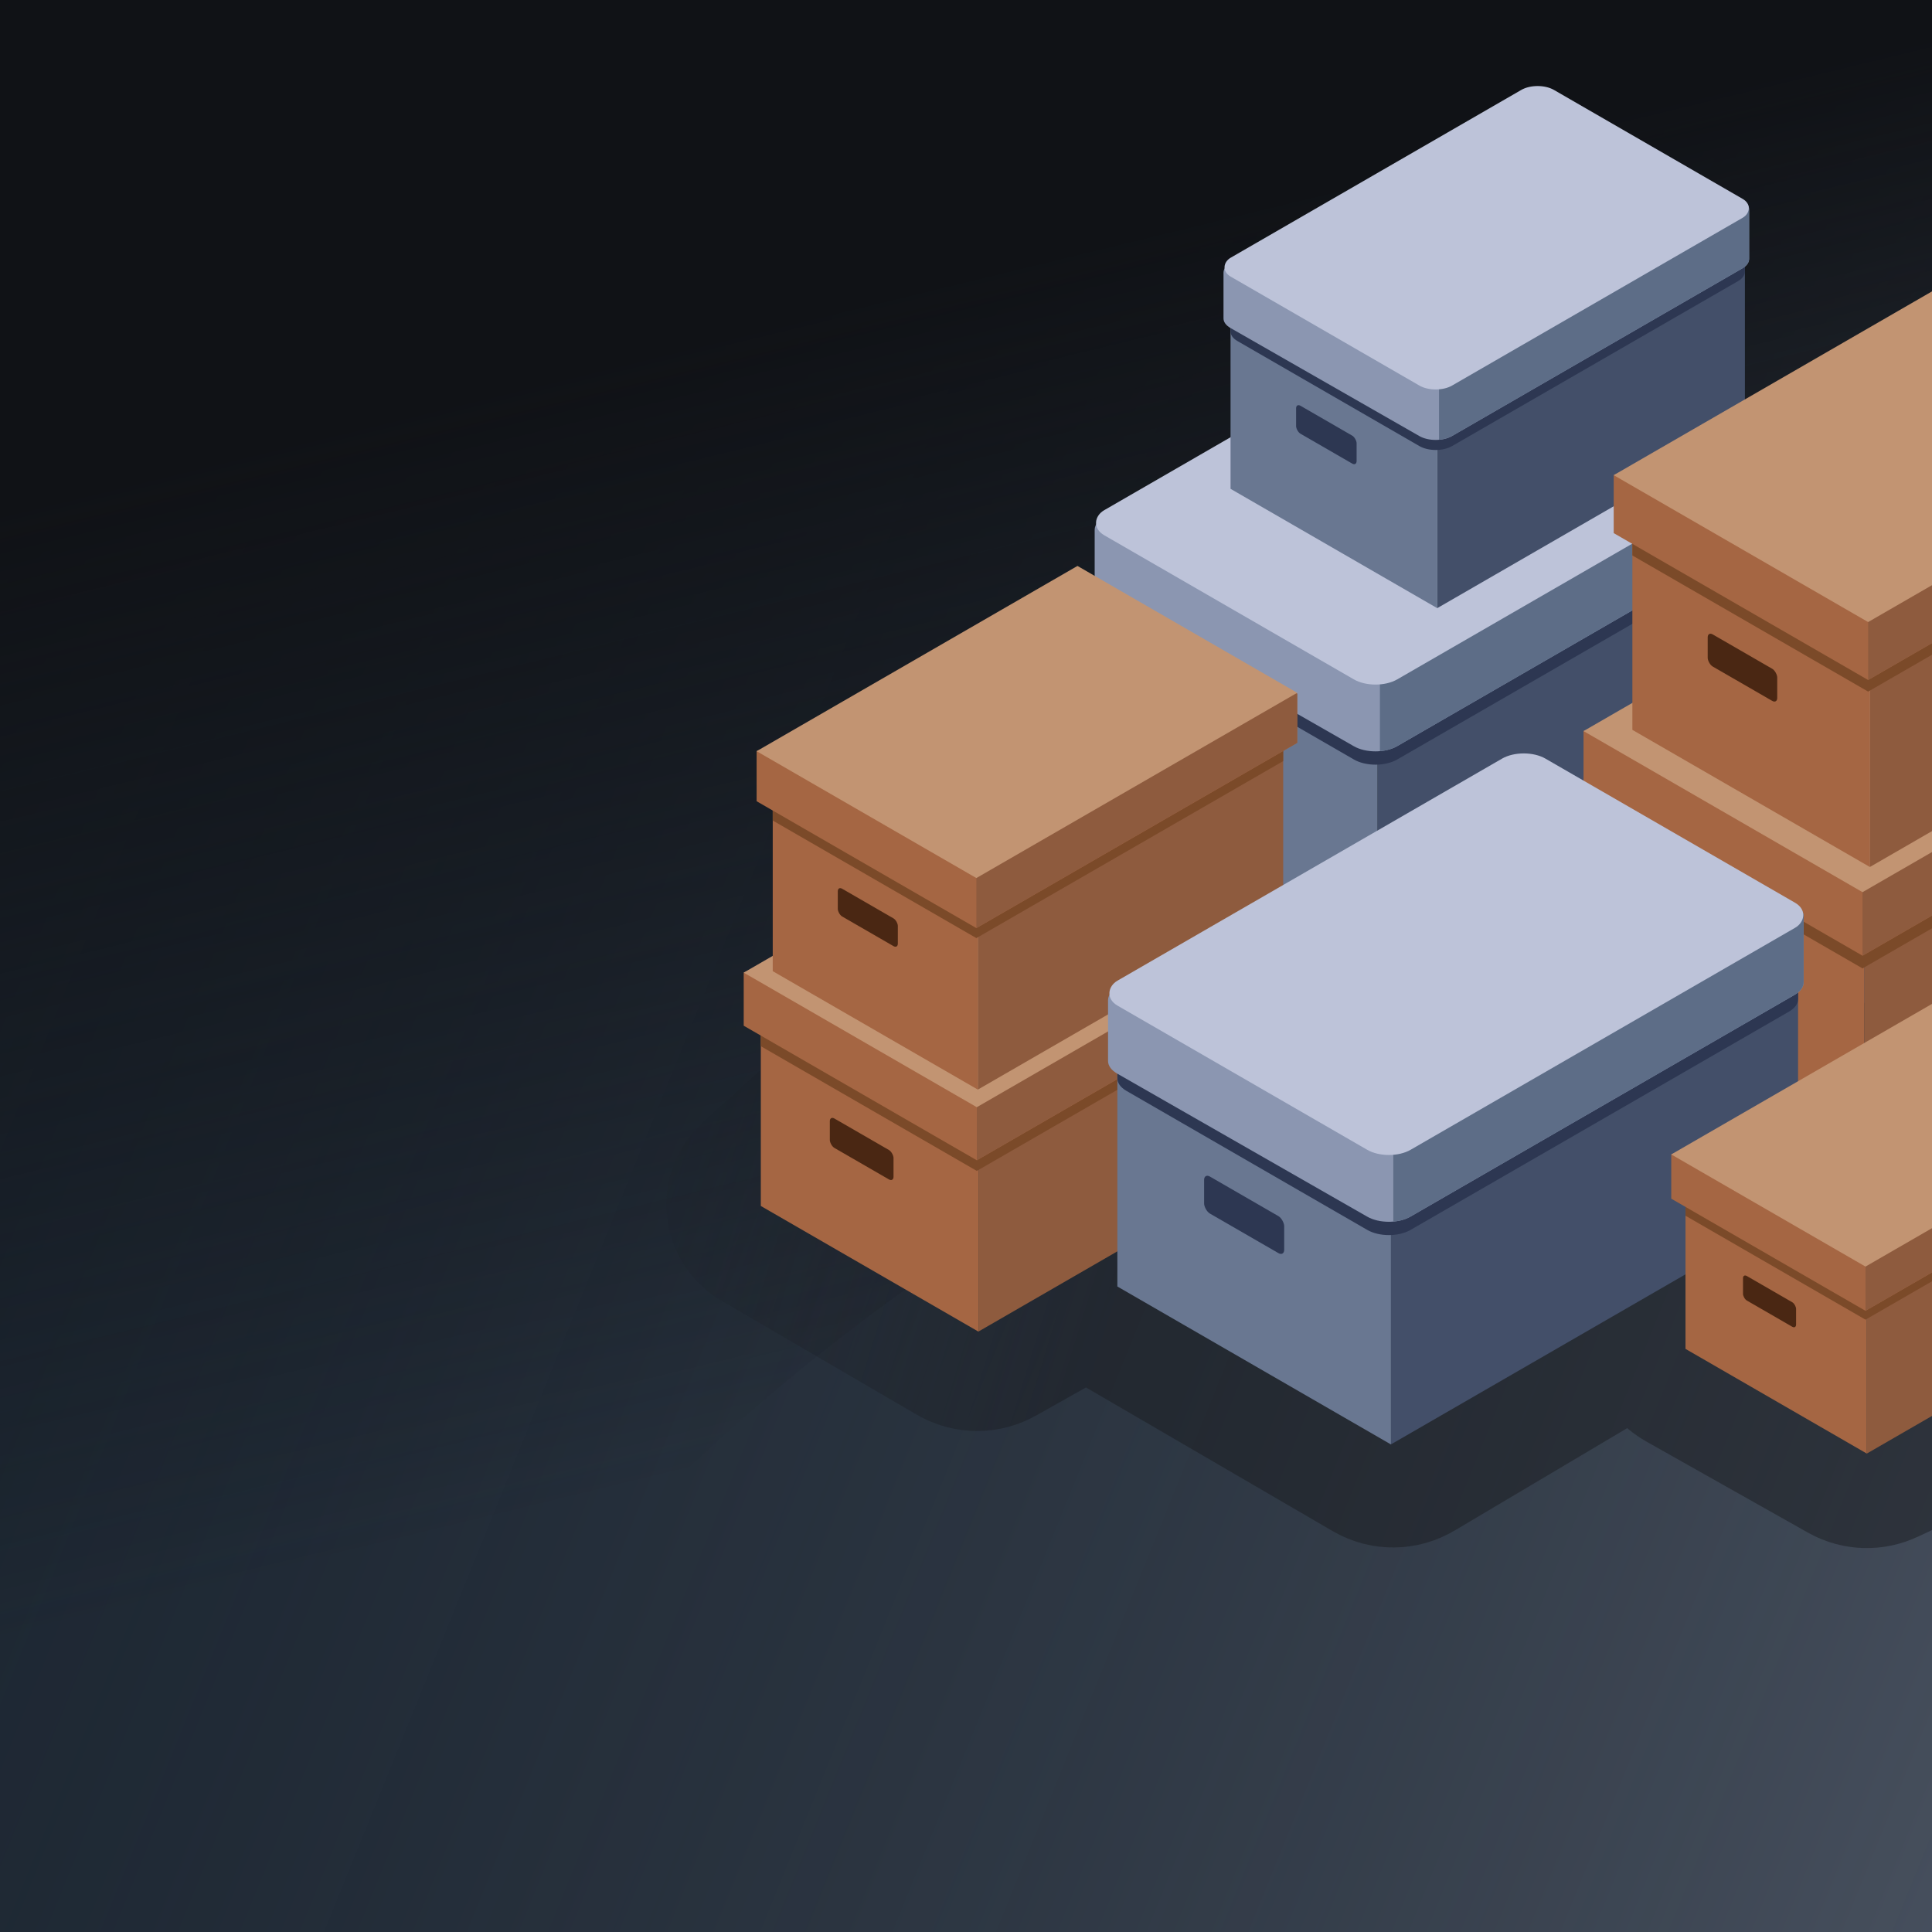<svg width="216" height="216" viewBox="0 0 216 216" fill="none" xmlns="http://www.w3.org/2000/svg">
<g clip-path="url(#clip0_172:492)">
<rect width="216" height="216" fill="#0F1215"/>
<rect width="216" height="216" fill="#1A2531"/>
<ellipse cx="117.472" cy="109.247" rx="181.624" ry="160.782" fill="url(#paint0_linear_172:492)"/>
<path d="M108.286 148.239L86.464 135.509C85.904 135.183 85.824 134.406 86.304 133.972L114.885 108.13C115.318 107.738 115.908 107.565 116.484 107.662L202.323 121.997C202.984 122.108 203.539 122.556 203.787 123.178L216.844 155.988C217.218 156.93 216.795 158 215.878 158.43L209.532 161.409C208.971 161.672 208.318 161.648 207.778 161.344L189.696 151.152C189.094 150.812 188.721 150.175 188.721 149.483V145.637C188.721 144.152 187.106 143.232 185.829 143.99L156.736 161.254C156.138 161.608 155.395 161.612 154.795 161.262L124.987 143.903V143.196C124.987 141.731 123.408 140.808 122.132 141.527L110.191 148.253C109.598 148.587 108.873 148.581 108.286 148.239Z" stroke="url(#paint1_linear_172:492)" stroke-opacity="0.5" stroke-width="22.98"/>
<path d="M240.968 100.834C106.832 101.761 40.689 194.572 23.752 242.365C23.466 243.172 22.719 243.682 21.863 243.682H-6.232C-7.337 243.682 -8.232 242.786 -8.232 241.682V-4.56C-8.232 -5.665 -7.337 -6.56 -6.232 -6.56H240.995C242.099 -6.56 242.995 -5.665 242.995 -4.56V98.827C242.995 99.932 242.073 100.827 240.968 100.834Z" fill="url(#paint2_linear_172:492)"/>
<g clip-path="url(#clip1_172:492)">
<rect width="35.324" height="24.802" transform="matrix(0.866 0.5 -2.20305e-08 1 123.428 66.435)" fill="#697791"/>
<rect width="52.555" height="25.875" transform="matrix(-0.866 0.5 2.20305e-08 1 199.534 56.736)" fill="#434F69"/>
<path d="M167.178 43.418C168.352 42.815 170.085 42.75 171.383 43.261L198.035 53.735C198.973 54.104 199.534 54.716 199.534 55.37L199.534 59.1C199.534 59.625 199.172 60.129 198.529 60.5L156.21 84.911C154.871 85.683 152.703 85.683 151.365 84.911L124.431 69.36C123.789 68.989 123.428 68.486 123.428 67.962L123.428 66.777C123.428 66.212 123.846 65.674 124.577 65.299L167.178 43.418Z" fill="#2D3752"/>
<path d="M167.055 39.059C168.152 38.587 169.63 38.538 170.814 38.933L198.445 48.154C199.505 48.507 200.157 49.16 200.157 49.866L200.157 57.225C200.157 57.75 199.796 58.253 199.154 58.624L156.199 83.424C154.865 84.194 152.704 84.197 151.364 83.43L123.4 67.429C122.751 67.058 122.386 66.552 122.386 66.024L122.386 59.231C122.386 58.605 122.898 58.017 123.767 57.643L167.055 39.059Z" fill="#8B96B1"/>
<path fill-rule="evenodd" clip-rule="evenodd" d="M154.278 83.982C154.981 83.922 155.658 83.736 156.199 83.424L199.154 58.624C199.796 58.253 200.157 57.75 200.157 57.225L200.157 49.867C200.157 49.16 199.505 48.507 198.445 48.154L170.814 38.933C169.63 38.538 168.152 38.587 167.055 39.059L154.278 44.544V83.982Z" fill="#5D6D87"/>
<rect width="37.83" height="55.239" rx="2.798" transform="matrix(0.866 0.5 -0.866 0.5 168.863 30.821)" fill="#BDC3D9"/>
<rect width="10.339" height="4.136" rx="0.746" transform="matrix(0.866 0.5 -2.20305e-08 1 133.127 78.573)" fill="#2D3752"/>
<rect width="26.691" height="18.741" transform="matrix(0.866 0.5 -2.20305e-08 1 137.576 35.91)" fill="#697791"/>
<rect width="39.711" height="19.551" transform="matrix(-0.866 0.5 2.20305e-08 1 195.082 28.581)" fill="#434F69"/>
<path d="M170.634 18.518C171.52 18.063 172.83 18.014 173.811 18.399L193.949 26.314C194.658 26.593 195.082 27.055 195.082 27.55L195.082 30.368C195.082 30.765 194.808 31.145 194.322 31.425L162.346 49.871C161.335 50.454 159.696 50.454 158.686 49.87L138.334 38.12C137.849 37.84 137.576 37.46 137.576 37.064L137.576 36.169C137.576 35.742 137.892 35.335 138.444 35.052L170.634 18.518Z" fill="#2D3752"/>
<path d="M170.541 15.224C171.37 14.868 172.486 14.831 173.381 15.13L194.259 22.097C195.06 22.364 195.553 22.857 195.553 23.391L195.553 28.951C195.553 29.348 195.28 29.728 194.794 30.008L162.338 48.747C161.33 49.329 159.697 49.331 158.685 48.752L137.555 36.661C137.065 36.38 136.789 35.998 136.789 35.6L136.789 30.466C136.789 29.994 137.176 29.549 137.833 29.267L170.541 15.224Z" fill="#8B96B1"/>
<path fill-rule="evenodd" clip-rule="evenodd" d="M160.886 49.169C161.417 49.124 161.929 48.983 162.338 48.747L194.794 30.008C195.28 29.728 195.553 29.348 195.553 28.951V23.391C195.553 22.857 195.06 22.364 194.259 22.097L173.381 15.13C172.486 14.831 171.37 14.868 170.541 15.224L160.886 19.369V49.169Z" fill="#5D6D87"/>
<rect width="28.584" height="41.738" rx="2.114" transform="matrix(0.866 0.5 -0.866 0.5 171.907 9)" fill="#BDC3D9"/>
<rect width="7.812" height="3.125" rx="0.564" transform="matrix(0.866 0.5 -2.20305e-08 1 144.905 45.082)" fill="#2D3752"/>
<rect width="33.632" height="23.614" transform="matrix(0.866 0.5 -2.20305e-08 1 179.328 89.348)" fill="#A56643"/>
<rect width="50.038" height="24.635" transform="matrix(-0.866 0.5 2.20305e-08 1 251.788 80.112)" fill="#8E5B3E"/>
<path d="M222.883 66.456L251.788 77.817L251.788 83.144L208.233 108.269L179.328 91.581L179.328 88.828L222.883 66.456Z" fill="#7B4A29"/>
<path d="M222.587 62.543L253.779 73.554L253.779 80.552L208.233 106.848L177.04 88.839L177.04 81.724L222.587 62.543Z" fill="#A56643"/>
<path d="M208.233 73.554L253.779 73.554L253.779 80.552L208.233 106.848L208.233 73.554Z" fill="#8E5B3E"/>
<rect width="36.018" height="52.593" transform="matrix(0.866 0.5 -0.866 0.5 222.587 55.439)" fill="#C29472"/>
<rect width="9.844" height="3.937" rx="0.71" transform="matrix(0.866 0.5 -2.20305e-08 1 188.563 100.904)" fill="#4A2713"/>
<rect width="30.671" height="21.535" transform="matrix(0.866 0.5 -2.20305e-08 1 182.501 60.065)" fill="#A56643"/>
<rect width="45.632" height="22.466" transform="matrix(-0.866 0.5 2.20305e-08 1 248.581 51.643)" fill="#8E5B3E"/>
<path d="M222.221 39.189L248.581 49.549L248.581 54.408L208.86 77.321L182.501 62.102L182.501 59.591L222.221 39.189Z" fill="#7B4A29"/>
<path d="M221.95 35.621L250.396 45.662L250.396 52.044L208.86 76.025L180.414 59.602L180.414 53.112L221.95 35.621Z" fill="#A56643"/>
<path d="M208.86 45.662L250.396 45.662L250.396 52.044L208.86 76.025L208.86 45.662Z" fill="#8E5B3E"/>
<rect width="32.846" height="47.962" transform="matrix(0.866 0.5 -0.866 0.5 221.95 29.142)" fill="#C29472"/>
<rect width="8.977" height="3.591" rx="0.648" transform="matrix(0.866 0.5 -2.20305e-08 1 190.922 70.604)" fill="#4A2713"/>
<rect width="28.097" height="19.728" transform="matrix(0.866 0.5 -2.20305e-08 1 85.059 115.1)" fill="#A56643"/>
<rect width="41.803" height="20.581" transform="matrix(-0.866 0.5 2.20305e-08 1 145.595 107.385)" fill="#8E5B3E"/>
<path d="M121.447 95.976L145.595 105.466L145.595 109.918L109.208 130.908L85.059 116.966L85.059 114.665L121.447 95.976Z" fill="#7B4A29"/>
<path d="M121.199 92.706L147.259 101.905L147.259 107.752L109.208 129.721L83.148 114.675L83.148 108.731L121.199 92.706Z" fill="#A56643"/>
<path d="M109.208 101.905L147.259 101.905L147.259 107.752L109.208 129.721L109.208 101.905Z" fill="#8E5B3E"/>
<rect width="30.091" height="43.938" transform="matrix(0.866 0.5 -0.866 0.5 121.199 86.772)" fill="#C29472"/>
<rect width="8.224" height="3.289" rx="0.593" transform="matrix(0.866 0.5 -2.20305e-08 1 92.775 124.755)" fill="#4A2713"/>
<rect width="26.489" height="18.599" transform="matrix(0.866 0.5 -2.20305e-08 1 86.393 89.979)" fill="#A56643"/>
<rect width="39.41" height="19.403" transform="matrix(-0.866 0.5 2.20305e-08 1 143.462 82.705)" fill="#8E5B3E"/>
<path d="M120.697 71.949L143.462 80.897L143.462 85.093L109.158 104.881L86.393 91.737L86.393 89.569L120.697 71.949Z" fill="#7B4A29"/>
<path d="M120.463 68.867L145.031 77.54L145.031 83.051L109.158 103.762L84.591 89.578L84.591 83.974L120.463 68.867Z" fill="#A56643"/>
<path d="M109.158 77.54L145.031 77.54L145.031 83.051L109.158 103.762L109.158 77.54Z" fill="#8E5B3E"/>
<rect width="28.368" height="41.422" transform="matrix(0.866 0.5 -0.866 0.5 120.463 63.272)" fill="#C29472"/>
<rect width="7.753" height="3.101" rx="0.56" transform="matrix(0.866 0.5 -2.20305e-08 1 93.666 99.081)" fill="#4A2713"/>
<rect width="35.324" height="24.802" transform="matrix(0.866 0.5 -2.20305e-08 1 124.922 119.029)" fill="#697791"/>
<rect width="52.555" height="25.875" transform="matrix(-0.866 0.5 2.20305e-08 1 201.028 109.329)" fill="#434F69"/>
<path d="M168.672 96.011C169.846 95.409 171.579 95.344 172.877 95.854L199.529 106.329C200.467 106.697 201.028 107.31 201.028 107.964L201.028 111.694C201.028 112.219 200.666 112.722 200.023 113.093L157.703 137.505C156.365 138.277 154.197 138.277 152.859 137.504L125.925 121.954C125.283 121.583 124.922 121.08 124.922 120.555L124.922 119.371C124.922 118.806 125.34 118.268 126.07 117.893L168.672 96.011Z" fill="#2D3752"/>
<path d="M168.549 91.652C169.646 91.181 171.124 91.132 172.308 91.527L199.939 100.747C200.999 101.101 201.651 101.754 201.651 102.46L201.651 109.819C201.651 110.344 201.29 110.847 200.648 111.218L157.693 136.018C156.359 136.788 154.198 136.791 152.858 136.024L124.894 120.023C124.245 119.651 123.88 119.146 123.88 118.618L123.88 111.824C123.88 111.199 124.392 110.61 125.261 110.237L168.549 91.652Z" fill="#8B96B1"/>
<path fill-rule="evenodd" clip-rule="evenodd" d="M155.772 136.576C156.475 136.516 157.152 136.33 157.693 136.018L200.648 111.218C201.29 110.847 201.651 110.344 201.651 109.819L201.651 102.46C201.651 101.754 200.999 101.101 199.939 100.747L172.308 91.527C171.124 91.132 169.646 91.181 168.549 91.652L155.772 97.138V136.576Z" fill="#5D6D87"/>
<rect width="37.83" height="55.239" rx="2.798" transform="matrix(0.866 0.5 -0.866 0.5 170.357 83.414)" fill="#BDC3D9"/>
<rect width="10.339" height="4.136" rx="0.746" transform="matrix(0.866 0.5 -2.20305e-08 1 134.621 131.167)" fill="#2D3752"/>
<rect width="23.415" height="16.44" transform="matrix(0.866 0.5 -2.20305e-08 1 188.441 134.367)" fill="#A56643"/>
<rect width="34.836" height="17.151" transform="matrix(-0.866 0.5 2.20305e-08 1 238.887 127.938)" fill="#8E5B3E"/>
<path d="M218.764 118.43L238.887 126.339L238.887 130.049L208.564 147.54L188.441 135.922L188.441 134.005L218.764 118.43Z" fill="#7B4A29"/>
<path d="M218.557 115.706L240.273 123.372L240.273 128.244L208.564 146.551L186.848 134.013L186.848 129.06L218.557 115.706Z" fill="#A56643"/>
<path d="M208.564 123.372L240.274 123.372L240.274 128.244L208.564 146.551L208.564 123.372Z" fill="#8E5B3E"/>
<rect width="25.076" height="36.615" transform="matrix(0.866 0.5 -0.866 0.5 218.557 110.76)" fill="#C29472"/>
<rect width="6.853" height="2.741" rx="0.495" transform="matrix(0.866 0.5 -2.20305e-08 1 194.87 142.413)" fill="#4A2713"/>
</g>
</g>
<defs>
<linearGradient id="paint0_linear_172:492" x1="332.939" y1="216.539" x2="-58.868" y2="57.798" gradientUnits="userSpaceOnUse">
<stop stop-color="#BDC3D9" stop-opacity="0.5"/>
<stop offset="1" stop-color="#0F1215" stop-opacity="0"/>
</linearGradient>
<linearGradient id="paint1_linear_172:492" x1="121.825" y1="154.26" x2="64.654" y2="136.669" gradientUnits="userSpaceOnUse">
<stop stop-color="#191B20"/>
<stop offset="1" stop-color="#191B20" stop-opacity="0"/>
</linearGradient>
<linearGradient id="paint2_linear_172:492" x1="37.168" y1="47.614" x2="66.487" y2="167.82" gradientUnits="userSpaceOnUse">
<stop stop-color="#101216"/>
<stop offset="1" stop-color="#101216" stop-opacity="0"/>
</linearGradient>
<clipPath id="clip0_172:492">
<rect width="216" height="216" fill="white"/>
</clipPath>
<clipPath id="clip1_172:492">
<rect width="181.84" height="153.684" fill="white" transform="translate(78 9)"/>
</clipPath>
</defs>
</svg>
